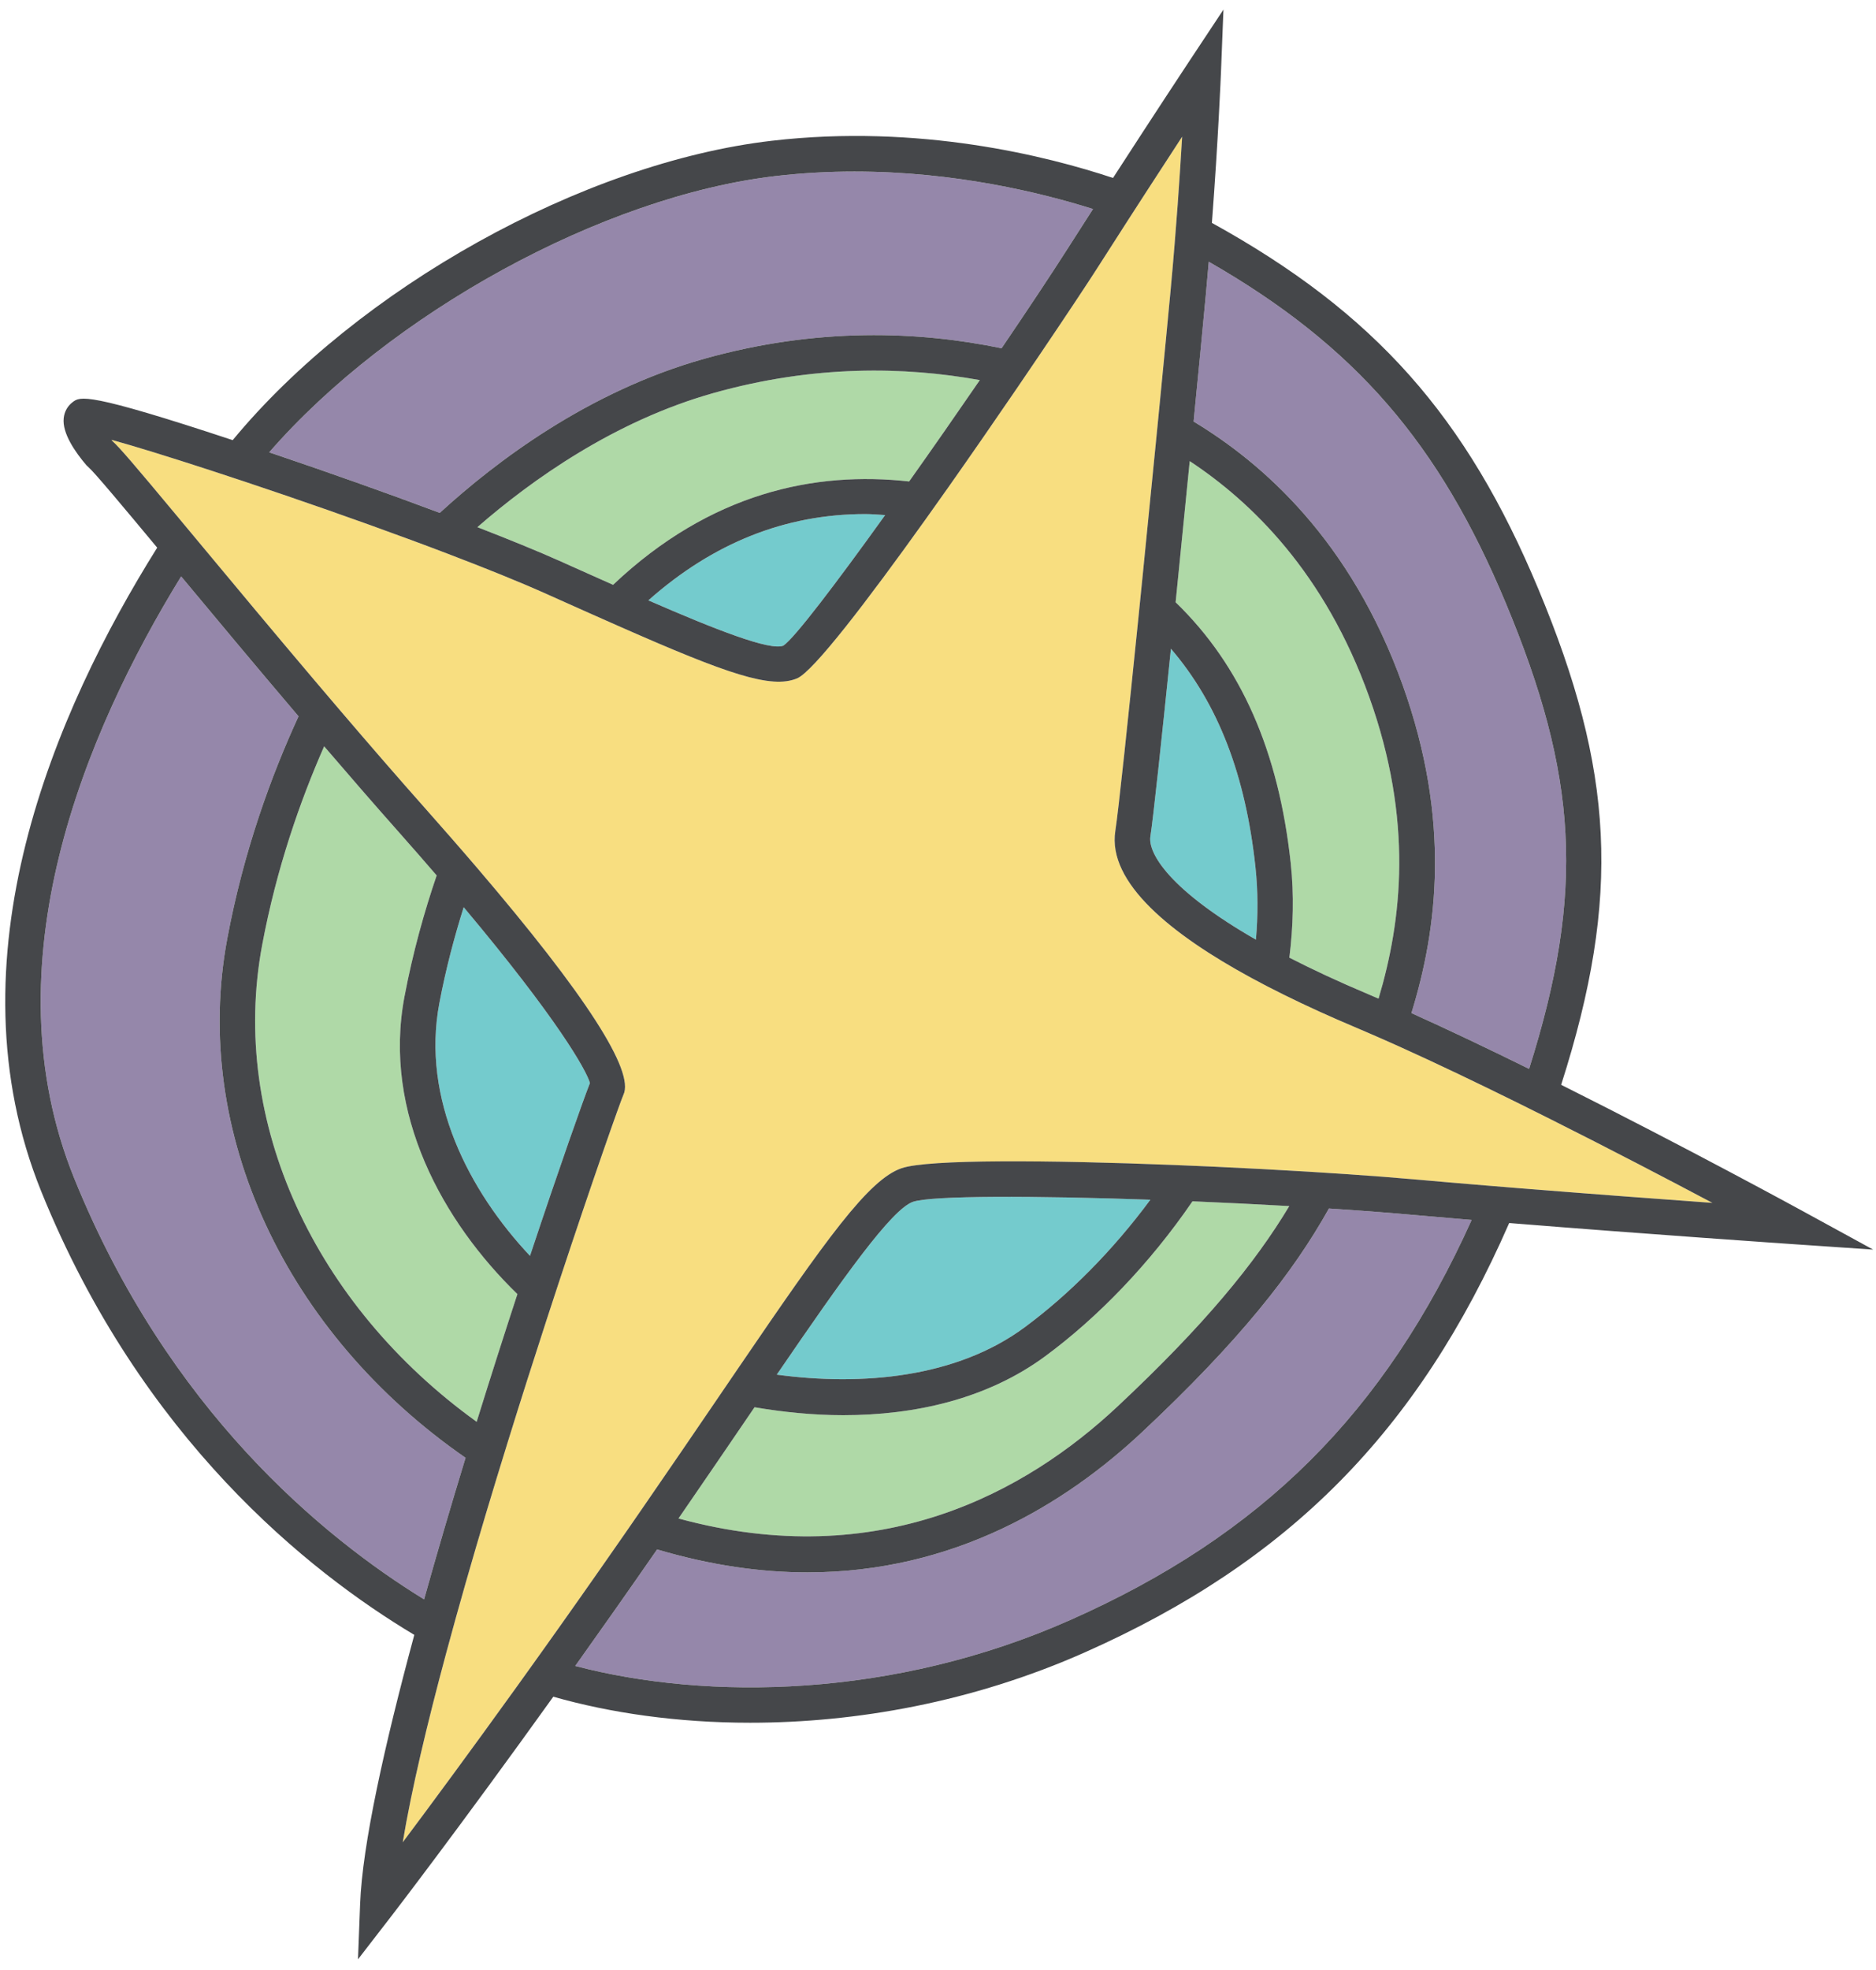 <svg width="141" height="148" viewBox="0 0 141 148" fill="none" xmlns="http://www.w3.org/2000/svg">
<path d="M114.073 82.85C111.056 81.359 108.023 79.907 105.223 78.643C104.38 78.263 103.565 77.906 102.772 77.563C102.455 77.426 102.133 77.286 101.825 77.156C100.06 76.412 98.236 75.59 96.453 74.707C95.623 74.296 94.804 73.873 94.004 73.436C88.061 70.202 83.221 66.319 83.828 62.422C84.063 60.916 84.784 54.082 85.573 46.303C85.679 45.264 85.785 44.211 85.892 43.15C86.233 39.761 86.576 36.309 86.889 33.124C86.985 32.139 87.079 31.183 87.169 30.261C87.509 26.783 87.795 23.812 87.973 21.898C88.091 20.658 88.195 19.442 88.292 18.261C88.372 17.268 88.447 16.305 88.513 15.379C88.652 13.482 88.763 11.743 88.851 10.27C88.088 11.435 87.196 12.806 86.228 14.3C85.752 15.035 85.257 15.802 84.747 16.593C84.011 17.736 83.248 18.924 82.469 20.143C81.809 21.178 80.157 23.674 78.031 26.815C77.524 27.563 76.992 28.347 76.437 29.159C74.824 31.52 73.043 34.099 71.255 36.636C70.684 37.444 70.115 38.247 69.549 39.038C65.184 45.146 61.127 50.455 59.907 50.963C57.961 51.774 54.673 50.634 46.659 47.106C45.847 46.748 44.999 46.373 44.087 45.966C43.36 45.642 42.608 45.306 41.815 44.951L41.077 44.62C39.065 43.719 36.5 42.686 33.688 41.614C32.788 41.27 31.869 40.925 30.927 40.577C26.811 39.054 22.391 37.515 18.432 36.195C17.507 35.886 16.611 35.591 15.747 35.31C12.695 34.316 10.077 33.507 8.375 33.039C8.404 33.075 8.433 33.111 8.463 33.147C8.991 33.62 10.129 34.951 13.329 38.792C13.815 39.375 14.344 40.011 14.929 40.714C14.988 40.785 15.055 40.863 15.113 40.935C17.603 43.927 20.567 47.486 23.707 51.188C24.333 51.928 24.964 52.67 25.603 53.416C27.735 55.91 29.915 58.428 32.061 60.846C32.685 61.548 33.285 62.23 33.871 62.901C34.56 63.688 35.227 64.459 35.861 65.202C44.029 74.751 47.725 80.479 46.852 82.252C46.615 82.794 44.573 88.549 41.977 96.418C41.684 97.308 41.383 98.23 41.076 99.171C40.131 102.072 39.139 105.184 38.145 108.386C37.873 109.266 37.601 110.15 37.329 111.039C36.263 114.539 35.219 118.091 34.26 121.538C34.013 122.426 33.771 123.307 33.537 124.178C32.1 129.514 30.921 134.474 30.271 138.398C32.304 135.684 35.296 131.639 38.912 126.612C39.441 125.876 39.98 125.124 40.535 124.347C42.469 121.638 44.556 118.682 46.748 115.526C46.884 115.33 47.019 115.138 47.156 114.939C47.555 114.363 47.935 113.812 48.32 113.254C50.355 110.306 52.205 107.595 53.873 105.146C53.94 105.047 54.012 104.942 54.077 104.846C54.564 104.131 55.032 103.444 55.485 102.78C62.088 93.103 65.275 88.607 67.767 87.759C69.772 87.076 78.877 87.148 88.268 87.519C89.273 87.559 90.283 87.602 91.287 87.647C93.707 87.758 96.092 87.886 98.336 88.022C99.331 88.082 100.295 88.143 101.221 88.207C103.119 88.337 104.859 88.47 106.343 88.602C108.06 88.755 109.88 88.91 111.731 89.063C112.652 89.139 113.58 89.214 114.512 89.288C119.675 89.702 124.855 90.086 128.704 90.365C125.448 88.638 121.065 86.349 116.481 84.05C115.683 83.648 114.88 83.249 114.073 82.85Z" fill="#F8DE80"/>
<path d="M97.01 64.847C97.268 67.228 97.198 69.6 96.909 71.944C98.629 72.823 100.586 73.741 102.86 74.7C103.105 74.804 103.36 74.913 103.612 75.021C105.369 69.125 106.232 61.629 102.916 52.371C99.56 43 94.041 37.693 89.418 34.64C89.082 38.053 88.717 41.716 88.36 45.244C93.297 50.023 96.105 56.455 97.01 64.847Z" fill="#AFD9A7"/>
<path d="M56.281 106.347C54.687 108.687 52.925 111.271 50.993 114.075C66.139 118.199 77.131 112.087 83.995 105.658C90.535 99.535 94.321 94.904 96.901 90.604C94.527 90.47 92.065 90.348 89.628 90.247C86.403 94.958 82.492 98.984 78.577 101.872C74.18 105.118 68.733 106.312 63.383 106.314C61.109 106.314 58.863 106.083 56.711 105.718C56.567 105.928 56.427 106.134 56.281 106.347Z" fill="#AFD9A7"/>
<path d="M73.642 28.555C67.994 27.532 61.168 27.405 53.638 29.523C46.164 31.626 39.944 36.062 35.88 39.603C38.253 40.522 40.428 41.407 42.169 42.188L42.905 42.517C43.977 42.997 45.038 43.473 46.078 43.934C53.413 36.992 61.276 35.383 68.332 36.17C70.092 33.686 71.916 31.069 73.642 28.555Z" fill="#AFD9A7"/>
<path d="M24.363 56.067C22.553 60.178 20.782 65.242 19.705 70.991C17.211 84.298 23.687 98.064 35.826 106.811C36.869 103.458 37.909 100.211 38.889 97.216C33.313 91.811 28.735 83.642 30.402 74.862C31.041 71.496 31.906 68.443 32.821 65.767C31.958 64.766 31.055 63.73 30.066 62.617C28.171 60.482 26.253 58.271 24.363 56.067Z" fill="#AFD9A7"/>
<path d="M113.165 45.286C108.177 33.335 101.884 25.986 90.851 19.662C90.781 20.479 90.709 21.306 90.631 22.147C90.431 24.271 90.101 27.687 89.712 31.663C94.893 34.793 101.523 40.57 105.425 51.471C109.072 61.653 108.033 69.782 106.081 76.107C108.876 77.365 111.905 78.81 114.925 80.298C119.169 66.903 118.555 58.198 113.165 45.286Z" fill="#9587AA"/>
<path d="M34.993 109.514C21.549 100.205 14.346 85.108 17.085 70.501C18.318 63.914 20.387 58.264 22.438 53.814C19.233 50.046 16.198 46.408 13.613 43.302C6.383 55.062 -0.917 72.485 5.575 88.512C12.623 105.914 24.266 115.474 31.873 120.15C32.854 116.641 33.914 113.045 34.993 109.514Z" fill="#9587AA"/>
<path d="M33.054 38.528C37.252 34.681 44.216 29.403 52.916 26.956C61.426 24.564 69.078 24.879 75.278 26.163C77.232 23.285 78.975 20.663 80.223 18.708C80.878 17.681 81.523 16.676 82.151 15.7C78.252 14.472 71.763 12.888 64.219 12.888C62.312 12.888 60.34 12.989 58.326 13.223C45.252 14.738 29.27 23.588 20.232 33.981C20.46 34.057 20.682 34.133 20.918 34.212C24.608 35.463 28.982 37.003 33.054 38.528Z" fill="#9587AA"/>
<path d="M99.883 90.787C97.179 95.623 93.169 100.721 85.817 107.605C80.096 112.962 71.72 118.123 60.688 118.123C57.189 118.123 53.421 117.595 49.389 116.399C49.375 116.419 49.361 116.438 49.348 116.458C47.197 119.559 45.148 122.469 43.235 125.154C53.16 127.753 67.161 127.597 80.46 121.694C94.82 115.319 104.057 106.167 110.612 91.646C109.065 91.516 107.551 91.387 106.105 91.258C104.233 91.091 102.123 90.933 99.883 90.787Z" fill="#9587AA"/>
<path d="M48.73 45.102C53.807 47.312 57.9 48.915 58.882 48.501C59.72 47.934 62.836 43.834 66.528 38.697C66.03 38.667 65.526 38.618 65.035 38.618C59.034 38.618 53.591 40.79 48.73 45.102Z" fill="#74CBCD"/>
<path d="M86.463 62.832C86.263 64.118 87.962 66.906 94.395 70.591C94.553 68.783 94.557 66.959 94.359 65.133C93.617 58.244 91.569 52.886 88.005 48.735C87.298 55.644 86.679 61.444 86.463 62.832Z" fill="#74CBCD"/>
<path d="M86.462 90.127C77.764 89.824 70.031 89.807 68.627 90.283C67.022 90.829 63.401 95.93 58.382 103.268C64.823 104.138 71.896 103.488 76.993 99.727C80.308 97.281 83.618 93.975 86.462 90.127Z" fill="#74CBCD"/>
<path d="M44.34 81.36C44.077 80.409 41.889 76.528 34.853 68.152C34.158 70.347 33.516 72.76 33.022 75.36C31.654 82.566 35.262 89.488 39.836 94.347C42.062 87.64 43.836 82.64 44.34 81.36Z" fill="#74CBCD"/>
<path d="M114.512 89.289C113.58 89.214 112.652 89.139 111.731 89.063C109.88 88.91 108.06 88.755 106.343 88.602C104.859 88.47 103.119 88.337 101.222 88.207C100.295 88.143 99.331 88.082 98.336 88.022C96.092 87.886 93.707 87.758 91.287 87.647C90.283 87.602 89.274 87.559 88.268 87.519C78.876 87.149 69.772 87.077 67.767 87.759C65.275 88.607 62.088 93.103 55.486 102.781C55.032 103.445 54.564 104.131 54.078 104.846C54.012 104.942 53.94 105.049 53.874 105.146C52.206 107.595 50.355 110.306 48.32 113.254C47.935 113.813 47.555 114.363 47.156 114.939C47.019 115.138 46.884 115.33 46.748 115.526C44.556 118.682 42.47 121.638 40.535 124.347C39.98 125.125 39.442 125.877 38.912 126.613C35.296 131.639 32.304 135.685 30.271 138.398C30.922 134.474 32.1 129.514 33.538 124.177C33.771 123.306 34.012 122.426 34.26 121.538C35.219 118.091 36.263 114.539 37.33 111.039C37.6 110.15 37.874 109.266 38.146 108.386C39.138 105.185 40.131 102.073 41.076 99.171C41.383 98.23 41.684 97.309 41.978 96.418C44.574 88.549 46.615 82.794 46.852 82.253C47.724 80.479 44.03 74.751 35.862 65.202C35.227 64.459 34.56 63.689 33.871 62.901C33.286 62.23 32.686 61.549 32.062 60.846C29.915 58.429 27.735 55.91 25.603 53.417C24.964 52.669 24.334 51.929 23.707 51.189C20.567 47.486 17.603 43.927 15.114 40.935C15.054 40.863 14.988 40.785 14.93 40.714C14.344 40.011 13.815 39.375 13.33 38.793C10.13 34.951 8.991 33.621 8.463 33.147C8.434 33.111 8.403 33.075 8.375 33.039C10.078 33.507 12.695 34.317 15.747 35.31C16.611 35.591 17.507 35.886 18.432 36.195C22.39 37.515 26.811 39.054 30.927 40.577C31.87 40.925 32.788 41.271 33.688 41.614C36.5 42.686 39.066 43.719 41.078 44.621L41.815 44.951C42.608 45.306 43.36 45.642 44.086 45.966C44.999 46.373 45.847 46.749 46.659 47.106C54.674 50.634 57.962 51.774 59.907 50.963C61.126 50.455 65.183 45.146 69.55 39.038C70.115 38.247 70.684 37.445 71.255 36.637C73.043 34.099 74.824 31.521 76.438 29.159C76.992 28.347 77.524 27.563 78.031 26.815C80.158 23.674 81.81 21.178 82.47 20.143C83.248 18.925 84.011 17.737 84.747 16.593C85.258 15.802 85.752 15.035 86.228 14.301C87.196 12.806 88.088 11.435 88.85 10.27C88.763 11.743 88.652 13.482 88.514 15.379C88.447 16.305 88.372 17.269 88.291 18.261C88.195 19.442 88.091 20.658 87.974 21.898C87.795 23.813 87.51 26.783 87.17 30.261C87.079 31.183 86.986 32.139 86.888 33.125C86.576 36.309 86.234 39.761 85.892 43.15C85.786 44.211 85.679 45.265 85.574 46.303C84.784 54.082 84.063 60.917 83.828 62.422C83.22 66.319 88.062 70.202 94.004 73.437C94.804 73.873 95.623 74.297 96.454 74.707C98.236 75.59 100.06 76.413 101.826 77.157C102.134 77.286 102.455 77.426 102.772 77.563C103.566 77.905 104.38 78.263 105.223 78.643C108.023 79.907 111.056 81.359 114.074 82.85C114.88 83.249 115.683 83.649 116.482 84.05C121.066 86.349 125.448 88.638 128.704 90.365C124.855 90.087 119.675 89.702 114.512 89.289ZM58.382 103.269C63.402 95.929 67.022 90.83 68.626 90.283C70.031 89.807 77.764 89.825 86.462 90.127C83.618 93.975 80.308 97.282 76.994 99.727C71.896 103.489 64.823 104.138 58.382 103.269ZM56.711 105.718C58.863 106.083 61.11 106.314 63.383 106.314C68.734 106.313 74.179 105.118 78.576 101.873C82.492 98.983 86.402 94.959 89.627 90.247C92.066 90.349 94.527 90.47 96.902 90.605C94.32 94.905 90.534 99.535 83.995 105.659C77.13 112.087 66.138 118.199 50.994 114.075C52.926 111.271 54.687 108.687 56.282 106.347C56.427 106.134 56.567 105.929 56.711 105.718ZM80.459 121.694C67.162 127.597 53.16 127.753 43.235 125.154C45.148 122.469 47.198 119.559 49.347 116.459C49.362 116.438 49.375 116.419 49.388 116.399C53.422 117.595 57.19 118.123 60.688 118.123C71.72 118.123 80.096 112.963 85.818 107.605C93.17 100.721 97.179 95.623 99.883 90.787C102.123 90.933 104.234 91.091 106.106 91.258C107.551 91.387 109.066 91.518 110.611 91.646C104.058 106.167 94.82 115.319 80.459 121.694ZM30.402 74.862C28.735 83.642 33.312 91.811 38.888 97.217C37.908 100.211 36.868 103.458 35.826 106.811C23.687 98.065 17.211 84.298 19.704 70.993C20.782 65.242 22.552 60.178 24.363 56.067C26.254 58.271 28.171 60.482 30.067 62.617C31.055 63.73 31.958 64.766 32.82 65.767C31.906 68.443 31.04 71.497 30.402 74.862ZM39.835 94.346C35.262 89.489 31.655 82.566 33.022 75.359C33.515 72.761 34.159 70.347 34.852 68.153C41.888 76.529 44.078 80.41 44.34 81.361C43.835 82.641 42.063 87.641 39.835 94.346ZM5.575 88.513C-0.917 72.485 6.383 55.063 13.614 43.302C16.198 46.407 19.234 50.046 22.438 53.814C20.387 58.265 18.318 63.915 17.084 70.501C14.347 85.107 21.548 100.205 34.992 109.515C33.914 113.046 32.854 116.642 31.874 120.15C24.266 115.474 12.623 105.914 5.575 88.513ZM66.528 38.695C62.836 43.834 59.72 47.934 58.882 48.501C57.902 48.915 53.807 47.313 48.73 45.102C53.591 40.79 59.034 38.618 65.035 38.618C65.526 38.618 66.03 38.667 66.528 38.695ZM46.079 43.934C45.039 43.473 43.978 42.997 42.904 42.517L42.17 42.187C40.427 41.407 38.252 40.522 35.88 39.603C39.944 36.063 46.163 31.626 53.638 29.523C61.168 27.406 67.995 27.533 73.643 28.555C71.916 31.07 70.092 33.687 68.331 36.17C61.276 35.383 53.414 36.991 46.079 43.934ZM58.326 13.222C60.34 12.99 62.312 12.887 64.219 12.887C71.763 12.887 78.252 14.473 82.151 15.701C81.523 16.677 80.878 17.682 80.223 18.709C78.975 20.663 77.232 23.285 75.278 26.163C69.078 24.879 61.426 24.563 52.916 26.957C44.216 29.403 37.252 34.681 33.054 38.529C28.982 37.003 24.608 35.462 20.918 34.213C20.682 34.133 20.46 34.058 20.232 33.982C29.27 23.589 45.252 14.737 58.326 13.222ZM86.463 62.833C86.679 61.445 87.299 55.645 88.006 48.735C91.57 52.885 93.616 58.245 94.359 65.133C94.556 66.959 94.552 68.782 94.395 70.59C87.962 66.906 86.263 64.118 86.463 62.833ZM102.859 74.699C100.586 73.742 98.628 72.823 96.908 71.943C97.199 69.601 97.267 67.227 97.011 64.847C96.106 56.455 93.298 50.022 88.36 45.245C88.716 41.715 89.082 38.053 89.419 34.641C94.042 37.694 99.559 42.999 102.915 52.37C106.231 61.629 105.37 69.126 103.612 75.021C103.36 74.913 103.106 74.803 102.859 74.699ZM113.166 45.286C118.554 58.198 119.17 66.903 114.926 80.298C111.904 78.81 108.876 77.365 106.082 76.107C108.032 69.782 109.071 61.653 105.426 51.471C101.522 40.57 94.894 34.793 89.711 31.665C90.102 27.687 90.431 24.271 90.63 22.147C90.708 21.306 90.782 20.479 90.851 19.662C101.884 25.986 108.178 33.335 113.166 45.286ZM135.458 90.963C135.327 90.891 126.72 86.191 117.336 81.495C121.883 67.297 121.287 57.823 115.626 44.259C110.22 31.305 103.352 23.513 91.086 16.745C91.568 10.409 91.763 5.545 91.766 5.483L91.954 0.722L89.322 4.694C89.29 4.743 86.867 8.403 83.654 13.369C78.726 11.729 69.091 9.29 58.018 10.574C43.772 12.225 26.878 21.702 17.49 33.065C6.492 29.426 6.026 29.778 5.455 30.214C5.075 30.502 4.839 30.929 4.788 31.417C4.667 32.549 5.654 33.967 6.502 34.958L6.694 35.141C7.107 35.499 9.298 38.117 11.815 41.142C4.134 53.401 -3.952 72.094 3.104 89.514C10.624 108.081 23.218 118.082 31.139 122.818C28.9 131.094 27.232 138.594 27.066 143.031L26.907 147.191L29.452 143.897C29.516 143.814 34.383 137.501 41.586 127.463C45.868 128.683 50.915 129.418 56.378 129.418C64.302 129.418 73.072 127.89 81.54 124.131C96.847 117.337 106.578 107.545 113.43 91.878C123.823 92.718 134.595 93.454 134.728 93.463L140.786 93.875L135.458 90.963Z" fill="#45474A"/>
</svg>
